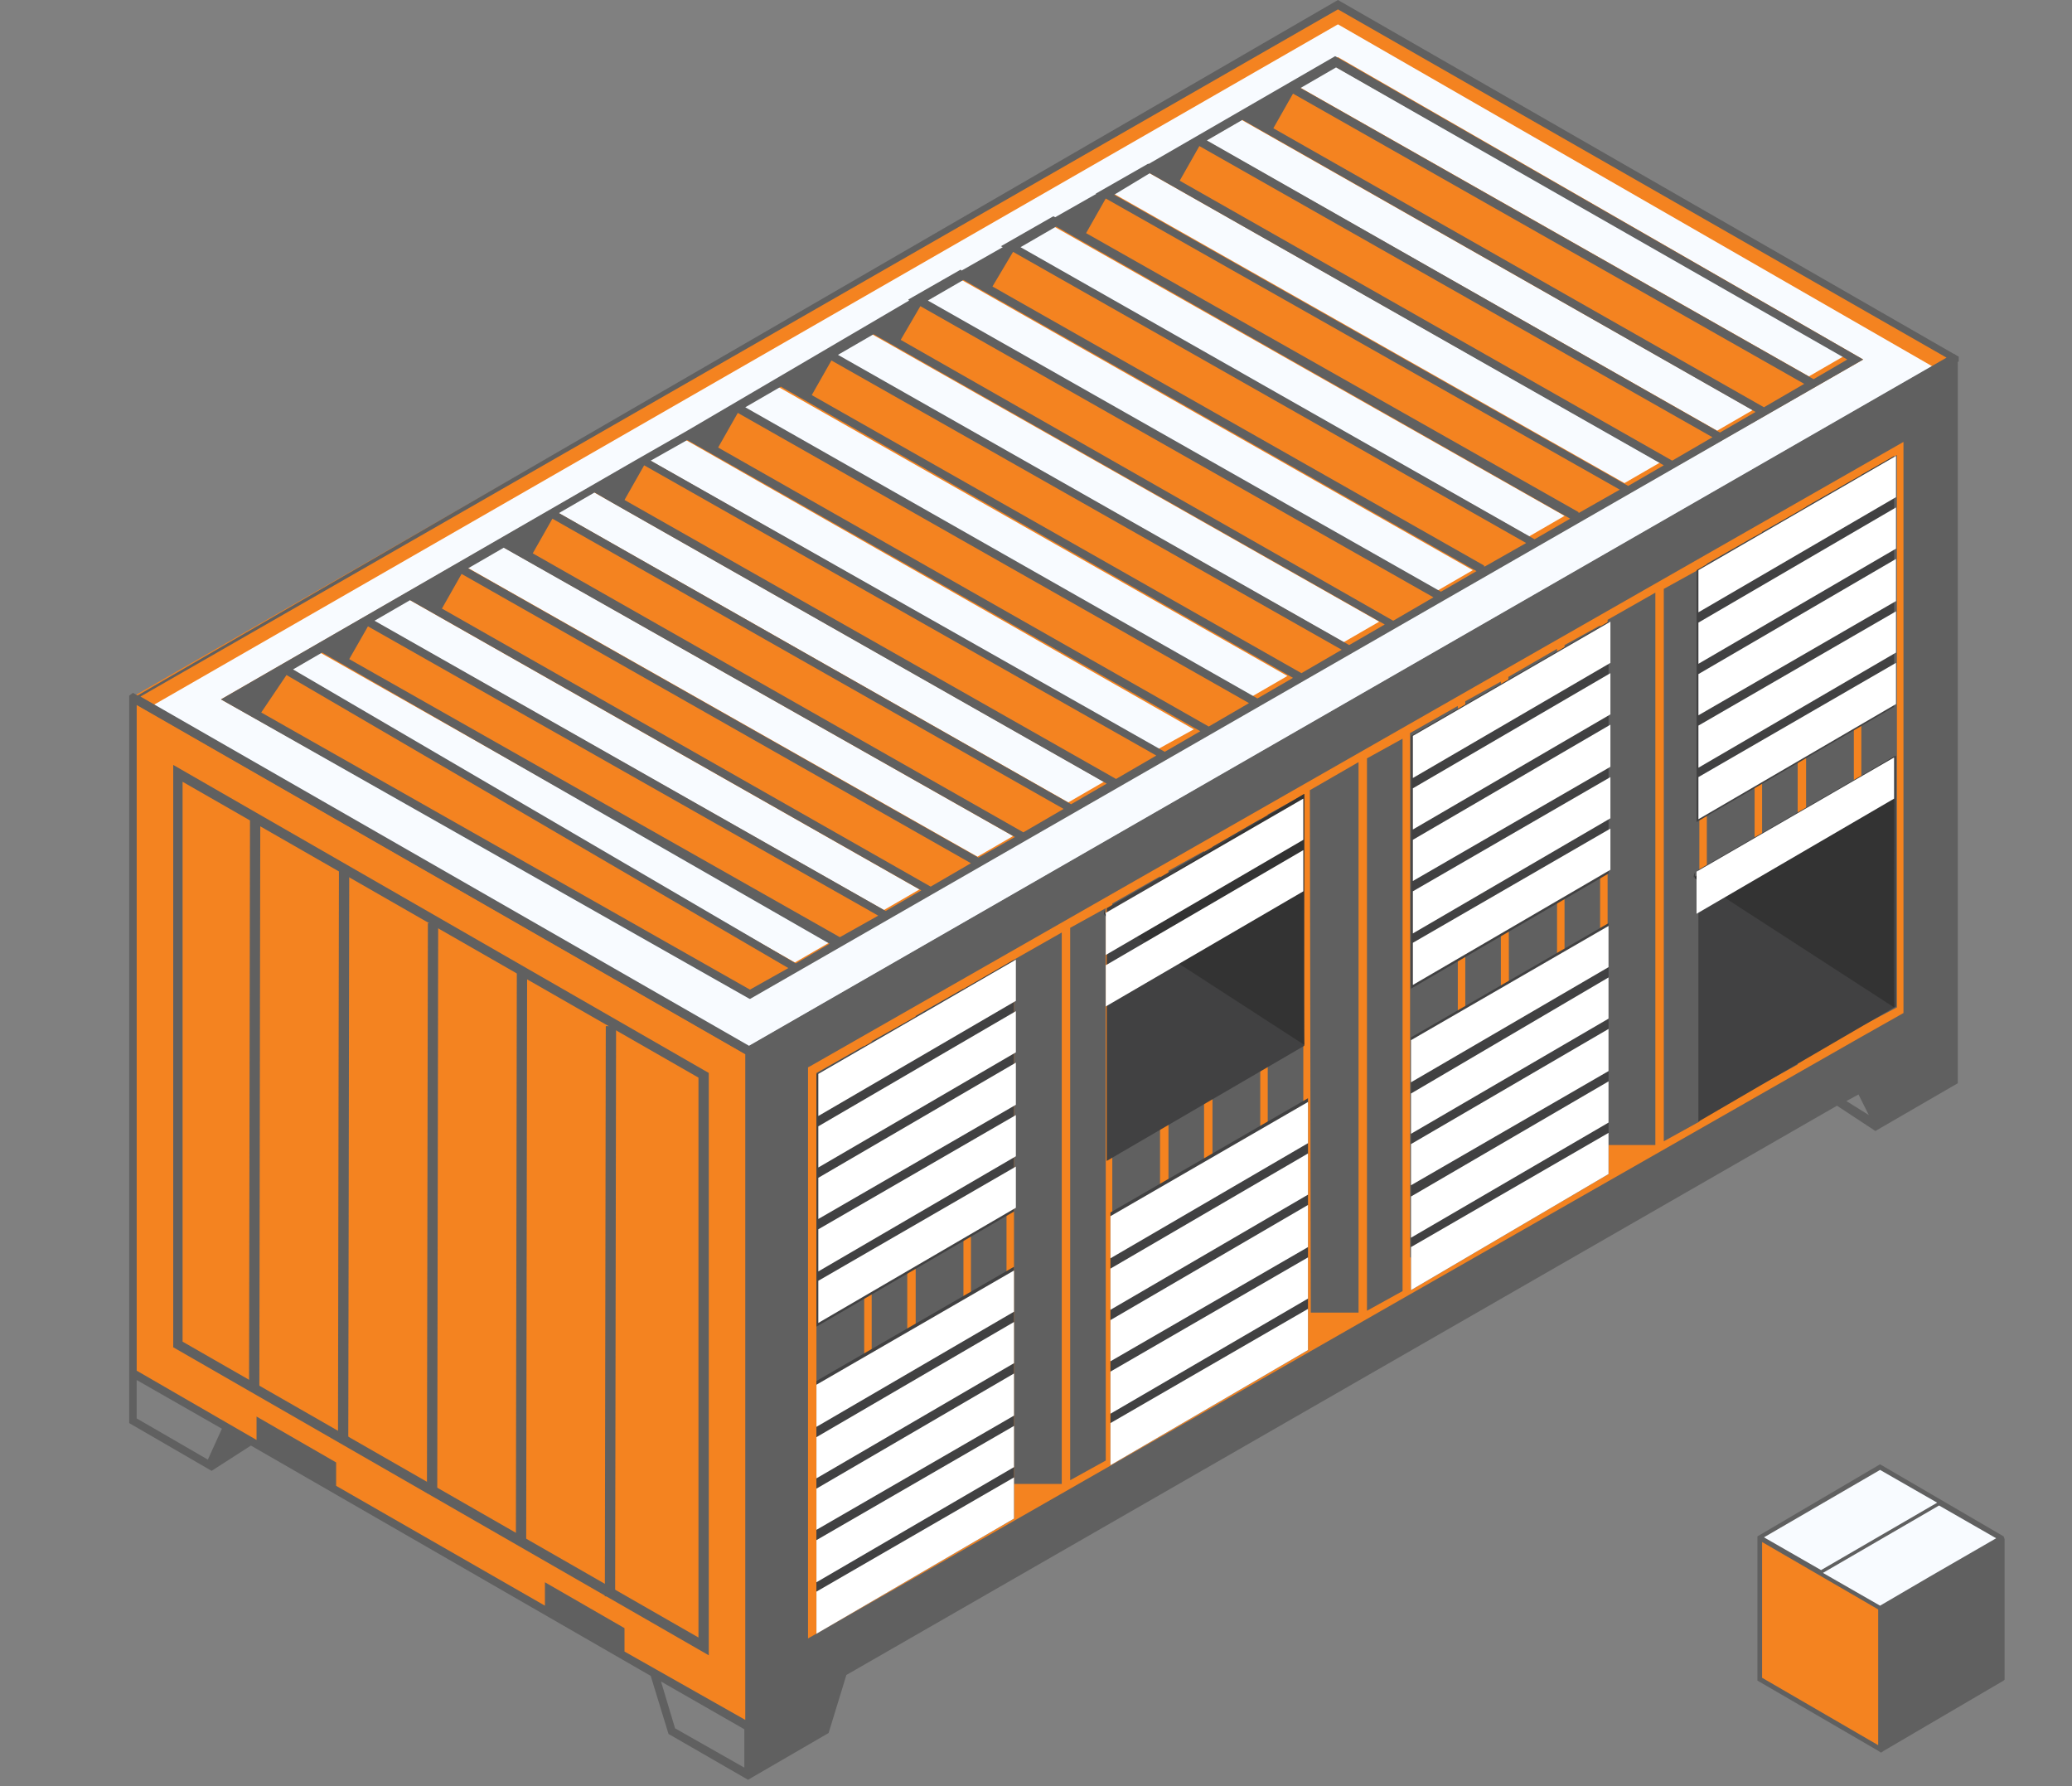 <?xml version="1.0" encoding="utf-8"?>
<!-- Generator: Adobe Illustrator 22.0.1, SVG Export Plug-In . SVG Version: 6.00 Build 0)  -->
<svg version="1.1" id="Layer_1" xmlns="http://www.w3.org/2000/svg" xmlns:xlink="http://www.w3.org/1999/xlink" x="0px" y="0px"
	 viewBox="0 0 221.3 190.8" style="enable-background:new 0 0 221.3 190.8;" xml:space="preserve">
<rect x="0" y="0" width="221.3" height="190.8" fill="#808080" stroke="none"/>
<style type="text/css">
	.st0{fill:#F48320;}
	.st1{fill:#F8FBFF;}
	.st2{fill:#606060;}
	.st3{fill:#414142;}
	.st4{fill:#FFFFFF;}
	.st5{fill:#333333;}
</style>
<g>
	<polygon id="XMLID_183_" class="st0" points="80,184.5 14.2,146.7 14.2,74.5 80,112.3 	"/>
	<polygon id="XMLID_182_" class="st0" points="142.9,0.5 14.2,74.4 80,112.3 208.8,38.3 	"/>
	<path id="XMLID_181_" class="st1" d="M142.9,2.6L15.7,75.7l65,37.3l127.2-73L142.9,2.6L142.9,2.6z M80,106.4L23.6,74.7L142.9,6.1
		L199,38.4L80,106.4L80,106.4z"/>
	<path class="st2" d="M208.7,37.8l-128.8,74L14.2,74l-0.4,0.3V152l8.8,5.1l4.2-2.7L69.5,179l1.9,6.2l8.5,4.9l0.5-0.3l0,0l8.1-4.7
		l1.9-6.2l105.8-60.8l4.1,2.7l8.8-5.1V38.1L208.7,37.8L208.7,37.8z M22.2,155.9l-7.6-4.4v-4.1l9.1,5.2L22.2,155.9L22.2,155.9z
		 M66.7,176.4v-2.5l-8.5-4.9v2.5l-22.3-12.8v-2.5l-8.5-4.9v2.5l-12.8-7.4V75.3l65,37.3v71.1L66.7,176.4L66.7,176.4z M72.1,184.6
		l-1.5-5l8.9,5.1v4.1L72.1,184.6L72.1,184.6z M197.2,117.6l1.3-0.7l1.1,2.2L197.2,117.6L197.2,117.6z"/>
	<path id="XMLID_180_" class="st0" d="M86.5,113.9l-0.2,0.1v61l11.4-6.5l0,0l52.8-30.2l0,0l48.2-27.5l0,0l4.6-2.6v-61L86.5,113.9
		L86.5,113.9z M146,140L146,140V81l3.8-2.1v59L146,140L146,140z M93.1,111.2l3.8-2.1v59l-3.8,2.1V111.2L93.1,111.2z M97.8,108.5
		l5.1-2.9v58.9h-5.1L97.8,108.5L97.8,108.5z M103.7,164.2v-59l3.8-2.1v59L103.7,164.2L103.7,164.2z M108.3,102.5l5.1-2.9v58.9h-5.1
		V102.5L108.3,102.5L108.3,102.5z M114.3,158.1v-59l3.8-2.1v59L114.3,158.1L114.3,158.1z M118.8,96.5l5.1-2.9v58.9h-5.1V96.5
		L118.8,96.5L118.8,96.5z M124.8,152.1V93l3.8-2.1v59L124.8,152.1L124.8,152.1z M129.4,90.5l5.2-3v58.9h-5.1v-56h-0.1V90.5z
		 M135.4,146V87l3.8-2.1v59L135.4,146L135.4,146z M139.9,84.4l5.2-3v58.8H140L139.9,84.4L139.9,84.4L139.9,84.4z M150.6,78.3
		l5.1-2.9v58.9h-5.1V78.3L150.6,78.3z M156.5,133.9v-59l3.8-2.1v59L156.5,133.9L156.5,133.9z M161.1,72.3l5.2-3v58.9h-5.1
		L161.1,72.3L161.1,72.3L161.1,72.3z M167.1,127.9v-59l3.8-2.1v59L167.1,127.9L167.1,127.9z M171.7,66.2l5.1-2.9v59h-5.1V66.2
		L171.7,66.2z M177.7,121.9v-59l3.8-2.1v59L177.7,121.9L177.7,121.9z M182.3,60.2l5.1-2.9v59h-5.1V60.2L182.3,60.2z M188.2,115.8
		v-59l3.8-2.1v59L188.2,115.8L188.2,115.8z M192.9,54.1l5.1-2.9V110h-5.1V54.1L192.9,54.1z M198.8,109.6V50.7l3.8-2.1v59
		L198.8,109.6L198.8,109.6z M92.3,111.7v58.8h-5.1v-55.9L92.3,111.7L92.3,111.7z"/>
	<g id="XMLID_167_">
		<polygon id="XMLID_179_" class="st1" points="39.7,66.2 43.6,64 98.2,95 94.4,97.2 		"/>
		<polygon id="XMLID_178_" class="st1" points="30.2,71.8 34,69.6 88.7,100.6 84.9,102.8 		"/>
		<polygon id="XMLID_177_" class="st1" points="49.7,60.5 53.5,58.3 108.2,89.3 104.4,91.5 		"/>
		<polygon id="XMLID_176_" class="st1" points="59.5,54.7 63.3,52.5 117.9,83.5 114.1,85.7 		"/>
		<polygon id="XMLID_175_" class="st1" points="69.1,49 72.9,46.8 127.5,77.9 123.7,80 		"/>
		<polygon id="XMLID_174_" class="st1" points="79,43.4 82.9,41.2 137.5,72.2 133.7,74.4 		"/>
		<polygon id="XMLID_173_" class="st1" points="88.8,37.6 92.6,35.4 147.3,66.4 143.5,68.6 		"/>
		<polygon id="XMLID_172_" class="st1" points="98.9,32.1 102.7,29.9 157.3,60.9 153.5,63.1 		"/>
		<polygon id="XMLID_171_" class="st1" points="108.6,26.3 112.4,24.1 167.1,55.1 163.3,57.3 		"/>
		<polygon id="XMLID_170_" class="st1" points="118.8,20.6 122.6,18.4 177.3,49.4 173.5,51.6 		"/>
		<polygon id="XMLID_169_" class="st1" points="128.8,15 132.6,12.8 187.2,43.8 183.4,46 		"/>
		<polygon id="XMLID_168_" class="st1" points="138.6,9.2 142.4,7 197,38 193.2,40.2 		"/>
	</g>
	<path id="XMLID_166_" class="st2" d="M80,112.8l-66.2-38L142.9,0l66.3,38.1v0.5L80,112.8L80,112.8z M15,74.4l65,37.3l127.9-73.5
		L142.9,1L15,74.4L15,74.4z"/>
	<path id="XMLID_165_" class="st2" d="M199,38.4L142.6,6l-19.9,11.5h-0.1l-5.6,3.2h0.1l-4.4,2.5l-0.2-0.1l-5.6,3.2l0.2,0.1l-4.4,2.5
		l-0.1-0.1L97,32l0.1,0.1L73.4,46l0,0l-5.6,3.2l0,0L23.6,74.7l56.3,31.9l0,0l0.2,0.1L199,38.4L199,38.4z M27.9,76.1l2.7-4l53.6,31.3
		l-4.1,2.3L27.9,76.1L27.9,76.1z M73.4,47l54.8,31.1l-3.8,2.2L69.5,49.2L73.4,47L73.4,47z M102.9,29.9L157.7,61l-3.8,2.2L99.1,32.1
		L102.9,29.9L102.9,29.9z M106,30.6l2.2-3.7L163,58l-4.4,2.5h-0.1v-0.1L106,30.6L106,30.6z M112.8,24.2l54.9,31.2l-3.8,2.2L109,26.4
		L112.8,24.2L112.8,24.2z M116,24.9l2.1-3.7L173,52.3l-4.4,2.5l0,0v-0.1L116,24.9L116,24.9z M122.8,18.5l54.9,31.2l-3.8,2.2
		L119,20.8L122.8,18.5L122.8,18.5z M187.5,44l-3.8,2.2L128.9,15l3.8-2.2L187.5,44L187.5,44z M136,13.7l2.1-3.7l54.6,31l-4.3,2.5
		L136,13.7L136,13.7z M138.9,9.4l3.8-2.2l54.6,31.2l-3.6,2.1L138.9,9.4L138.9,9.4z M182.9,46.7l-4.3,2.5L126,19.3l2.1-3.7
		L182.9,46.7L182.9,46.7z M138.1,72.4l-3.8,2.2L79.6,43.5l3.8-2.2L138.1,72.4L138.1,72.4z M86.7,42.2l2.1-3.7l54.5,30.9l-4.3,2.5
		L86.7,42.2L86.7,42.2z M89.5,37.9l3.8-2.2l1.6,0.9l0,0l53,30.1l-3.8,2.2L89.5,37.9L89.5,37.9z M96.2,36.3l2.1-3.6l54.8,31.1
		l-4.3,2.5L96.2,36.3L96.2,36.3z M133.4,75.1l-4.3,2.5L76.7,47.8l2.1-3.7L133.4,75.1L133.4,75.1z M36.5,70.9l52.1,29.9l-3.6,2.1
		L31.3,71.5l3.1-1.8L36.5,70.9L36.5,70.9z M37.3,70.4l2-3.5l54.5,30.9l-4.1,2.3L37.3,70.4L37.3,70.4z M40,66.3l3.8-2.2l54.6,31
		l-3.8,2.2L40,66.3L40,66.3z M47.2,65l2.1-3.7l54.4,30.9l-4.3,2.5L47.2,65L47.2,65z M50,60.7l3.8-2.2l54.6,30.9l-3.9,2.2L50,60.7
		L50,60.7z M56.9,59.1l2.1-3.7l54.6,31l-4.3,2.5L56.9,59.1L56.9,59.1z M59.7,54.8l3.8-2.2l1.9,1.1l0,0l52.8,30l-3.8,2.2L59.7,54.8
		L59.7,54.8z M66.7,53.4l2.1-3.7l54.7,31l-4.3,2.5L66.7,53.4L66.7,53.4z"/>
	<g id="XMLID_163_">
		<path id="XMLID_164_" class="st2" d="M75.7,176.8l-57.2-32.9V81.7l57.2,32.9V176.8L75.7,176.8z M19.5,143.3l55.1,31.6v-59.8
			L19.5,83.5V143.3L19.5,143.3z"/>
	</g>
	<g id="XMLID_161_">
		<polygon id="XMLID_162_" class="st2" points="46.7,159.5 45.6,159.5 45.7,98.6 46.8,98.6 		"/>
	</g>
	<g id="XMLID_159_">
		<polygon id="XMLID_160_" class="st2" points="37.2,153.5 36.1,153.5 36.2,92.6 37.3,92.6 		"/>
	</g>
	<g id="XMLID_157_">
		<polygon id="XMLID_158_" class="st2" points="27.7,148.5 26.6,148.5 26.7,87.6 27.8,87.6 		"/>
	</g>
	<g id="XMLID_155_">
		<polygon id="XMLID_156_" class="st2" points="56.2,164.5 55.1,164.5 55.2,103.6 56.3,103.6 		"/>
	</g>
	<g id="XMLID_90_">
		<polygon id="XMLID_154_" class="st2" points="65.7,170.5 64.6,170.5 64.7,109.6 65.8,109.6 		"/>
	</g>
</g>
<polygon class="st3" points="87.2,141.7 108.3,129.4 108.3,102.5 87.2,114.7 "/>
<polygon class="st3" points="87.2,174.5 108.3,162.2 108.3,135.3 87.2,147.5 "/>
<g>
	<polygon class="st4" points="87.4,119.2 108.5,106.9 108.5,102.5 87.4,114.7 	"/>
	<polygon class="st4" points="87.4,124.7 108.5,112.4 108.5,108 87.4,120.3 	"/>
	<polygon class="st4" points="87.4,130.2 108.5,118 108.5,113.5 87.4,125.8 	"/>
	<polygon class="st4" points="87.4,135.8 108.5,123.5 108.5,119.1 87.4,131.3 	"/>
	<polygon class="st4" points="87.4,141.3 108.5,129 108.5,124.6 87.4,136.8 	"/>
</g>
<polygon class="st3" points="118.2,124 139.3,111.7 139.3,84.8 118.2,97 "/>
<polygon class="st3" points="181.2,87.8 202.3,75.5 202.3,48.7 181.2,60.9 "/>
<g>
	<polygon class="st4" points="181.4,65.4 202.5,53.1 202.5,48.7 181.4,60.9 	"/>
	<polygon class="st4" points="181.4,70.9 202.5,58.6 202.5,54.2 181.4,66.5 	"/>
	<polygon class="st4" points="181.4,76.4 202.5,64.2 202.5,59.7 181.4,72 	"/>
	<polygon class="st4" points="181.4,82 202.5,69.7 202.5,65.3 181.4,77.5 	"/>
	<polygon class="st4" points="181.4,87.5 202.5,75.2 202.5,70.8 181.4,83 	"/>
</g>
<polygon class="st3" points="150.7,105.6 171.8,93.3 171.8,66.4 150.7,78.6 "/>
<g>
	<polygon class="st4" points="150.9,83.1 172,70.8 172,66.4 150.9,78.6 	"/>
	<polygon class="st4" points="150.9,88.6 172,76.3 172,71.9 150.9,84.2 	"/>
	<polygon class="st4" points="150.9,94.1 172,81.9 172,77.4 150.9,89.7 	"/>
	<polygon class="st4" points="150.9,99.7 172,87.4 172,83 150.9,95.2 	"/>
	<polygon class="st4" points="150.9,105.2 172,92.9 172,88.5 150.9,100.7 	"/>
</g>
<g>
	<polygon class="st4" points="87.2,152.4 108.3,140.1 108.3,135.7 87.2,147.9 	"/>
	<polygon class="st4" points="87.2,157.9 108.3,145.6 108.3,141.2 87.2,153.5 	"/>
	<polygon class="st4" points="87.2,163.4 108.3,151.2 108.3,146.7 87.2,159 	"/>
	<polygon class="st4" points="87.2,169 108.3,156.7 108.3,152.3 87.2,164.5 	"/>
	<polygon class="st4" points="87.2,174.5 108.3,162.2 108.3,157.8 87.2,170 	"/>
</g>
<polygon class="st3" points="118.6,156.5 139.7,144.2 139.7,117.3 118.6,129.5 "/>
<g>
	<polygon class="st4" points="118.6,134.4 139.7,122.1 139.7,117.7 118.6,129.9 	"/>
	<polygon class="st4" points="118.6,139.9 139.7,127.6 139.7,123.2 118.6,135.5 	"/>
	<polygon class="st4" points="118.6,145.4 139.7,133.2 139.7,128.7 118.6,141 	"/>
	<polygon class="st4" points="118.6,151 139.7,138.7 139.7,134.3 118.6,146.5 	"/>
	<polygon class="st4" points="118.6,156.5 139.7,144.2 139.7,139.8 118.6,152 	"/>
</g>
<polygon class="st3" points="150.7,137.8 171.8,125.4 171.8,98.6 150.7,110.8 "/>
<g>
	<polygon class="st4" points="150.7,115.6 171.8,103.3 171.8,98.9 150.7,111.1 	"/>
	<polygon class="st4" points="150.7,121.1 171.8,108.8 171.8,104.4 150.7,116.8 	"/>
	<polygon class="st4" points="150.7,126.6 171.8,114.4 171.8,109.9 150.7,122.2 	"/>
	<polygon class="st4" points="150.7,132.2 171.8,119.9 171.8,115.5 150.7,127.8 	"/>
	<polygon class="st4" points="150.7,137.8 171.8,125.4 171.8,121 150.7,133.2 	"/>
</g>
<polygon class="st3" points="181.4,119.8 202.5,107.5 202.5,80.7 181.4,92.9 "/>
<path class="st5" d="M118,97.8c0-1.2-0.1-0.1-0.1-0.1l21.4-12.9c0,0-0.1,25.6,0,26.8"/>
<g id="XMLID_329_">
	<polygon id="XMLID_332_" class="st1" points="213.7,164.2 200.8,156.7 187.9,164.2 187.9,164.2 187.9,179.3 200.8,186.9 
		200.8,171.8 	"/>
	<polygon id="XMLID_331_" class="st0" points="187.9,179.4 200.8,186.9 200.8,171.9 187.9,164.3 187.9,164.3 	"/>
	<path id="XMLID_330_" class="st2" d="M214,164.1l-13.2-7.7l-13.1,7.7l0,0l0,0v0.3l0,0v15.1l12.9,7.5l0,0l0.3,0.2l0.3-0.2l0,0
		l12.8-7.5l0.1-0.1v-15l0,0L214,164.1z M200.8,157l6.1,3.5l-12.4,7.2l-6.1-3.5L200.8,157z M200.6,186.4l-12.4-7.2v-14.5l12.4,7.2
		V186.4z M206.1,168.4l-5.3,3.1l-6.1-3.5l12.4-7.2l6.1,3.5L206.1,168.4z"/>
</g>
<g>
	<polygon class="st4" points="118.1,102 139.2,89.7 139.2,85.3 118.1,97.5 	"/>
	<polygon class="st4" points="118.1,107.5 139.2,95.2 139.2,90.8 118.1,103.1 	"/>
</g>
<path class="st5" d="M181,93.8c0-1.2-0.1-0.1-0.1-0.1l21.4-12.9c0,0-0.1,25.6,0,26.8"/>
<g>
	<polygon class="st4" points="181.2,97.6 202.3,85.3 202.3,80.9 181.2,93.1 	"/>
</g>
</svg>
